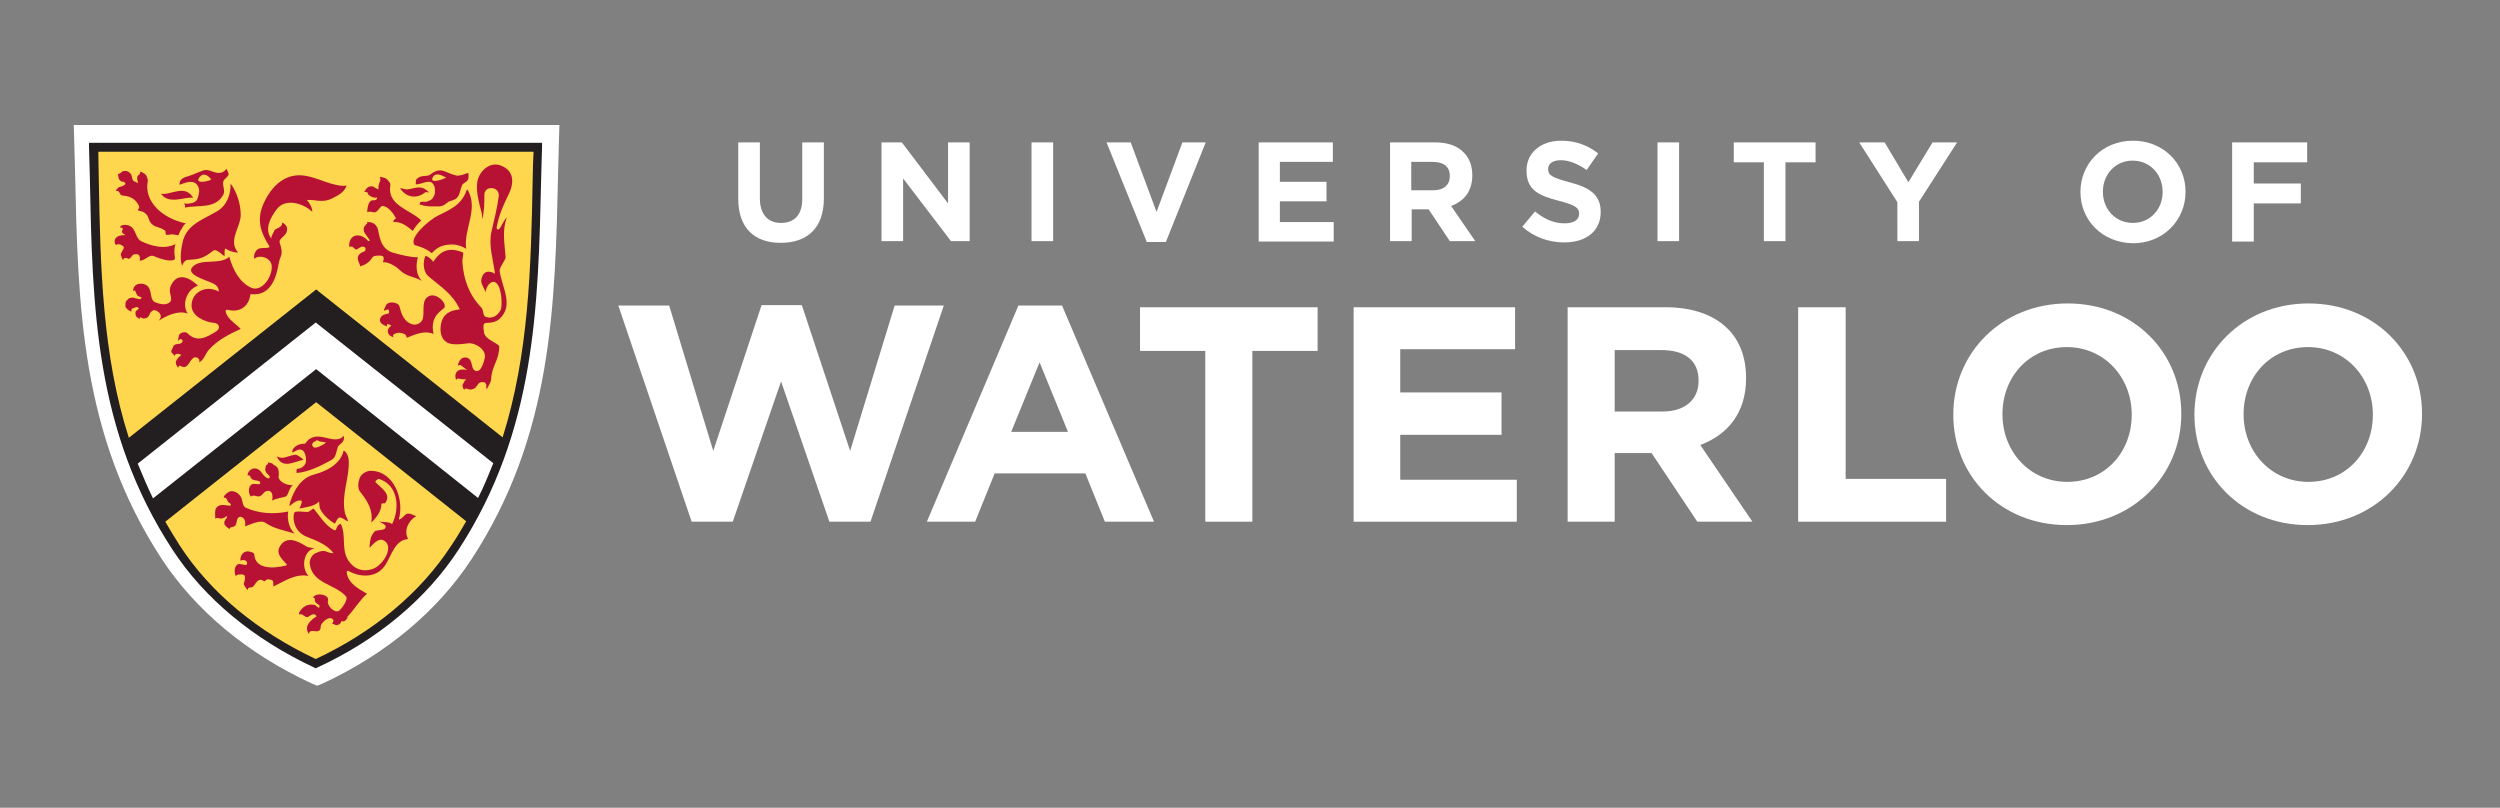 <?xml version="1.0" encoding="utf-8"?>
<!-- Generator: Adobe Illustrator 26.0.3, SVG Export Plug-In . SVG Version: 6.00 Build 0)  -->
<svg version="1.1" id="master_logo" xmlns="http://www.w3.org/2000/svg" xmlns:xlink="http://www.w3.org/1999/xlink" x="0px"
	 y="0px" viewBox="0 0 589.9 190.6" style="enable-background:new 0 0 589.9 190.6;" xml:space="preserve">
<rect x="0" y="0" width="589.9" height="190.6" fill="#808080" stroke="none"/>
<style type="text/css">
	.st0{fill:#FFFFFF;}
	.st1{fill:#FFD74F;}
	.st2{fill:#B71234;}
	.st3{fill:#231F20;}
	.st4{fill:none;}
</style>
<g>
	<g>
		<polygon class="st0" points="145.9,72.1 157.9,72.1 168.3,106.4 179.7,72 189.2,72 200.6,106.4 211.1,72.1 222.7,72.1 
			205.4,123.1 195.7,123.1 184.3,90 172.9,123.1 163.2,123.1 		"/>
		<path class="st0" d="M252,101.9l-6.7-16.4l-6.7,16.4H252z M240.3,72.1h10.3l21.7,51h-11.6l-4.6-11.4h-21.4l-4.6,11.4h-11.4
			L240.3,72.1z"/>
		<polygon class="st0" points="284.4,82.8 269,82.8 269,72.5 310.9,72.5 310.9,82.8 295.5,82.8 295.5,123.1 284.4,123.1 		"/>
		<polygon class="st0" points="319.4,72.5 357.5,72.5 357.5,82.4 330.4,82.4 330.4,92.6 354.3,92.6 354.3,102.6 330.4,102.6 
			330.4,113.2 357.9,113.2 357.9,123.1 319.4,123.1 		"/>
		<path class="st0" d="M392.3,97.1c5.4,0,8.5-2.9,8.5-7.2v-0.1c0-4.8-3.3-7.2-8.8-7.2h-11v14.5H392.3z M369.9,72.5H393
			c6.4,0,11.4,1.8,14.7,5.1c2.8,2.8,4.3,6.8,4.3,11.5v0.2c0,8.2-4.4,13.3-10.8,15.7l12.3,18.1h-13l-10.8-16.2H381v16.2h-11.1V72.5z"
			/>
		<polygon class="st0" points="424.3,72.5 435.5,72.5 435.5,113 459.2,113 459.2,123.1 424.3,123.1 		"/>
		<path class="st0" d="M503,97.9v-0.1c0-8.7-6.4-15.9-15.3-15.9c-9,0-15.2,7.1-15.2,15.8v0.1c0,8.7,6.4,15.9,15.3,15.9
			C496.8,113.7,503,106.6,503,97.9 M460.9,97.9v-0.1c0-14.4,11.3-26.2,27-26.2c15.6,0,26.8,11.6,26.8,26v0.1
			c0,14.4-11.4,26.2-27,26.2C472.1,123.9,460.9,112.3,460.9,97.9"/>
		<path class="st0" d="M559.9,97.9v-0.1c0-8.7-6.4-15.9-15.3-15.9c-9,0-15.2,7.1-15.2,15.8v0.1c0,8.7,6.4,15.9,15.3,15.9
			C553.7,113.7,559.9,106.6,559.9,97.9 M517.8,97.9v-0.1c0-14.4,11.3-26.2,26.9-26.2c15.6,0,26.8,11.6,26.8,26v0.1
			c0,14.4-11.3,26.2-27,26.2C529,123.9,517.8,112.3,517.8,97.9"/>
		<g>
			<path class="st0" d="M174.2,46.9V33.6h5.1v13.2c0,3.8,1.9,5.8,5,5.8c3.1,0,5-1.9,5-5.6V33.6h5.1v13.2c0,7.1-4,10.5-10.2,10.5
				C178,57.3,174.2,53.8,174.2,46.9z"/>
			<path class="st0" d="M208.1,33.6h4.7l10.9,14.4V33.6h5.1v23.3h-4.4l-11.3-14.8v14.8h-5.1V33.6z"/>
			<path class="st0" d="M243.4,33.6h5.1v23.3h-5.1V33.6z"/>
			<path class="st0" d="M261.1,33.6h5.7l6.1,16.4l6.1-16.4h5.5l-9.4,23.5h-4.5L261.1,33.6z"/>
			<path class="st0" d="M296.9,33.6h17.6v4.6H302v4.7h11v4.6h-11v4.9h12.7v4.6h-17.7V33.6z"/>
			<path class="st0" d="M327.9,33.6h10.7c3,0,5.3,0.8,6.8,2.4c1.3,1.3,2,3.1,2,5.3v0.1c0,3.8-2,6.1-5,7.2l5.7,8.3h-6l-5-7.5h-4v7.5
				h-5.1V33.6z M338.2,44.9c2.5,0,3.9-1.3,3.9-3.3v-0.1c0-2.2-1.5-3.3-4-3.3h-5.1v6.7H338.2z"/>
			<path class="st0" d="M359.2,53.5l3-3.6c2.1,1.7,4.3,2.8,7,2.8c2.1,0,3.4-0.8,3.4-2.2v-0.1c0-1.3-0.8-2-4.7-3
				c-4.7-1.2-7.7-2.5-7.7-7.1v-0.1c0-4.2,3.4-7,8.2-7c3.4,0,6.3,1.1,8.7,3l-2.7,3.9c-2.1-1.4-4.1-2.3-6.1-2.3c-2,0-3,0.9-3,2v0.1
				c0,1.5,1,2,5,3.1c4.7,1.2,7.4,2.9,7.4,7V50c0,4.6-3.5,7.2-8.6,7.2C365.5,57.2,362,56,359.2,53.5z"/>
			<path class="st0" d="M391.1,33.6h5.1v23.3h-5.1V33.6z"/>
			<path class="st0" d="M416.2,38.3h-7.1v-4.7h19.3v4.7h-7.1v18.6h-5.1V38.3z"/>
			<path class="st0" d="M447.7,47.7l-9-14.1h6l5.6,9.4l5.7-9.4h5.8l-9,14v9.3h-5.1V47.7z"/>
			<path class="st0" d="M490.9,45.3L490.9,45.3c0-6.7,5.2-12.1,12.4-12.1s12.4,5.4,12.4,12v0.1c0,6.6-5.2,12.1-12.4,12.1
				C496,57.3,490.9,51.9,490.9,45.3z M510.3,45.3L510.3,45.3c0-4.1-2.9-7.4-7.1-7.4c-4.1,0-7,3.3-7,7.3v0.1c0,4,2.9,7.3,7.1,7.3
				C507.4,52.6,510.3,49.3,510.3,45.3z"/>
			<path class="st0" d="M526.7,33.6h17.7v4.7h-12.6v5h11.1v4.7h-11.1v9h-5.1V33.6z"/>
		</g>
	</g>
	<g>
		<g>
			<path class="st0" d="M74.8,161.8l-1.4-0.6c-15.1-7-27.3-17.2-35.3-29.4C19,102.5,18.4,72.1,17.7,40.1c-0.1-2.4-0.1-4.9-0.2-7.3
				l-0.1-3.3h114.6l-0.1,3.3c-0.1,2.5-0.1,4.9-0.2,7.4c-0.7,32.1-1.3,62.4-20.4,91.7c-8,12.2-20.1,22.4-35.2,29.4L74.8,161.8z"/>
		</g>
		<path class="st1" d="M74.6,68.9l-44.9,35.4c-7.2-22.4-7-45.7-7.6-69.5h104.8c-0.6,23.9-0.3,47.1-7.6,69.5L74.6,68.9z"/>
		<path class="st1" d="M110.9,123.4c-1.1,2-2.3,3.9-3.6,5.9c-8,12.3-19.8,21.3-32.9,27.4c-13.1-6.1-25-15.1-33-27.4
			c-1.2-1.9-3.5-5.7-3.5-5.7l36.5-29.2L110.9,123.4z"/>
		<path class="st2" d="M43.8,52.7c-5.3-1.1-10-5.1-8.9-10.1c0,0-0.2-1.3-0.7-1.5c0,0-0.1-0.2-0.2-0.2c-0.2-0.1-0.4-0.1-0.5-0.3
			c-0.1,0-0.3-0.1-0.3-0.2c-0.1,0.2-0.1,0.4-0.2,0.6c0,0.1-0.1,0.2-0.2,0.2c-0.1,0-0.1,0.1-0.2,0.2c-0.4,0.4-0.2,1-0.1,1.5
			c0,0.1,0.1,0.3-0.1,0.3c-0.2,0,0,0-0.2-0.2c0,0-0.1-0.1-0.2-0.1c-0.1,0-0.4-0.1-0.5-0.2c-0.1-0.1,0-0.1-0.1-0.2
			c-0.2-0.2-0.2-0.5-0.3-0.8c0-0.1-0.1-0.4-0.1-0.4c0-0.3-0.9-0.9-0.5-0.6c0.1,0.1,0-0.1-0.5-0.3c-0.3-0.1-0.6-0.1-1,0
			c-0.1,0-0.1,0.1-0.2,0.1c-0.3,0.3-0.7,0.6-1.1,0.6c0.1,0,0.1,0,0.1,0.1c0.2,0.3,0.1,0.6,0.2,0.9c0.1,0.3,0.3,0.5,0.6,0.7
			c0.2,0.2,0.7-0.1,0.8,0.3c0,0,0.4,0.1,0,0.5c-0.7,0.7-1.5,0.1-2.1,1.5c0.9-0.4,1,1,1.4,1c1.7,0.2,3,0.5,4,2.3
			c0.6,1.1-1,1.1,0.4,1.4c0.7,0.1,1.2,0.5,1.6,1c0.4,0.5,0.4,1.3,0.9,1.8c0.3,0.4,0.4,0.4,0.8,0.7c0.2,0.1,0.7,0.3,0.9,0.3
			c0.2,0.1,0.3,0.2,0.5,0.2c0.2,0.1,0.4,0.1,0.6,0.3c0.1,0.1,0.5,0.2,0.6,0.4c0.1,0.3,0,0.6,0.2,0.9c0,0.1,0.3,0,0.4,0
			c0.1,0,0.3,0,0.3,0c0.3-0.1,0.4-0.1,0.7-0.1c0.4,0,0.3,0.1,0.9,0.1c0.1,0,0.2,0.1,0.3,0.1c0.1,0,0.3,0.1,0.3,0
			c0.2-0.5,0.4-1,0.7-1.4c0.3-0.5,0.3-0.5,0.6-1C43.4,53.1,43.9,52.7,43.8,52.7"/>
		<path class="st2" d="M30.6,53.3c1.6,0.8,1.3,2.9,2.7,3.6c2.5,1.2,5.5,2,8.1,0.7c-0.6,1.8,0.1,3.4-0.2,3.6c-0.8,0.7-3.4-0.1-5-0.8
			c-1.1-0.4-2,1.2-3.3,1.1c0.1-0.1,0.2-0.6,0.1-0.8c-0.2-0.6-0.3-0.8-1.3-0.7c-0.6,0.1-0.4,0.6-1.3,1.1c-0.4-0.2-1.2-0.5-1.3,0.2
			c-0.1,0.3-0.7-1.2-0.6-1.4c0.6-1.1,0.8-1.4,0.7-1.6c-0.1-0.4-1.4-0.9-1.6-0.6c-0.4,0.7-1.7-2.4,2-2.2c-1-0.6-0.9-0.8-0.6-1.5
			c0-0.1-0.3-0.5-0.6-0.2c-0.1-0.3,0.1-0.6,0.3-0.6C29.4,53,30,53,30.6,53.3"/>
		<path class="st2" d="M38,45.7c2.2,0.5,5.6-2.4,7.6,1C44.1,46.2,39.8,48.5,38,45.7"/>
		<path class="st2" d="M56.8,50.7c0,2.9-3.1,6.1-0.6,8.9c-1,0-2.2-0.4-2.9-0.9c-0.4-0.3-0.3,1.4-0.3,1.7c0,0.3-1.9-1.8-2.6-1.3
			c-2,1.5-2.9,2.1-5.9,2.2c-0.8,0-1.3,0.7-1.5,1.4c-0.7-1.4-0.2-4.6,0.2-6c1.1-3.9,5-5,8.1-6.9c2.2-1.3,3.2-3.9,3.1-6.5
			C55.9,45.3,56.8,48.2,56.8,50.7"/>
		<path class="st2" d="M42.5,83.6c0.4,0.1,0.1,0.4-0.1,0.5c-0.3,0.2-0.5,0.5-0.7,0.8c-0.1,0.2-0.3,0.5-0.2,0.8
			c0,0.2,0.1,0.4,0.2,0.6c0,0.1,0.2,0.2,0.2,0.3c0,0,0.2,0.2,0.2,0.2c-0.1-0.3,0.3-0.6,0.4-0.5c1.9,1.1,2-1.1,3.2-1.9
			c0.5-0.3,1.6,0.1,1.3,1.1c1.2-0.6,1.5-2.2,2.4-3.1c2-2.2,4.8-3.6,7.4-4.8c-1-1-2.4-1.9-3.1-3c-0.4-0.6-0.8-1.7,0-1.5
			c3.2,0.8,5.1-1.1,5.4-3.7c4.8,0.6,6.1-3.9,6.7-7.4c0.3-1.7,1.2-1.8,0.2-4.7c-0.4-1.2,2.1-1.6,1.7-3.6c-0.1-0.6-0.8-1.1-1.2-1.2
			c0.4,1.1-1.5,1.4-1.7,1.8c-0.3,0.7-0.8,1.3-0.8,2c-1.6-2.2-0.3-4.8,1.2-6.8c2.1-3,6.6-1.4,8.5,0.5c0-1-0.7-2.2-1.3-2.8
			c1.8-0.2,3.7,0.8,6-0.4c1.4-0.7,2.8-1.4,3.4-3c-2.9,0.4-6.9-1.9-9.6-2.3c-4.9-0.9-8.2,2.5-10,6.5c-1.8,4-0.6,7,1.3,10
			c0.5,0.8-1.7,0.3-2.5,0.7c-0.8,0.4-1.2,1.5-1,2.4c1.1-1.1,3.8-0.4,4.1,1.5c0.3,2.6-2.3,6.4-4.8,5.3c-2.7-1.2-4.3-4.1-5.2-7.3
			c-2.3,2-6.6,0.3-8.6,2.3c-1.9,1.9,3,3.1,4.8,4c0.7,0.3,1.4,1,1.3,1.9c-3-1.7-6.5,0.2-6.4,3.4c0.1,2.4,3,3.8,5.4,4
			c1,0.1,1.6,1.2,0.4,2c-2.1,1.3-4.5,2.8-6.8,0.4c-0.4-0.4-1.8-0.2-2,0.6c-0.1,0.4-0.2,0.9-0.1,1.3c0.1-0.2,0.3-0.5,0.5-0.5
			c0.2,0,0.5,0.3,0.5,0.4c-0.2,1.2-1.8,0.4-2.2,1.3c0,0,0,0,0,0.1c0,0.1-0.1,0.1-0.1,0.2c-0.3,0.6-0.7,1,0,1.5
			c0-0.1,0.4,0.5,0.4,0.6c0-0.6,0.6-0.6,0.6-0.6l0.3,0L42.5,83.6z"/>
		<path class="st2" d="M32.5,72.5c-0.3-0.1-0.6,0-0.9,0.2c-0.2,0.1-0.4,0-0.5,0.2c-0.1,0.1-0.1,0.2-0.1,0.4c0,0.1,0.1,0.2,0.1,0.2
			c-0.4,0-0.8-0.3-1.1-0.6c-0.1-0.1-0.2-0.2-0.3-0.3c-0.1-0.1-0.1-0.2-0.1-0.3c0-0.1,0-0.2,0-0.3c0-0.3,0-0.6,0.1-0.8
			c0.1-0.1,0.1-0.2,0.2-0.3c0.1-0.1,0.1-0.1,0.2-0.2c0.2-0.2,0.4-0.4,0.7-0.4c0.4-0.1,0.8-0.1,1.2,0.1c0.3,0.1,0.7,0.1,1,0.2
			c0.2,0,0.5-0.4,0.3-0.5c-1-0.2-1-0.5-1.4-1.5c-0.2-0.2-0.4,0-0.5,0.1c0-2,2.3-2.1,3.3-1.3c1.4,1.2,0.4,3.4,2.1,4
			c0.9,0.3,1.9,0.6,2.8,0.2c1.7-0.7,0-2.4,0.6-3.9c1.1-2.9,3.6-3.1,6.5-0.3c-2.6,0.9-3.9,4.4-2.4,6.6c-2.3-0.9-5.2,0.6-6.9,1.7
			c1.5-1.5-0.6-2.7-1.2-2.5l-0.6,0.4c-0.3,0.4-0.3,0.8-0.7,1.2c-0.2,0.2-0.3,0.2-0.6,0.3c-0.4,0.1-0.6,0.1-1-0.2
			c-0.1,0-0.3,0-0.3,0.1c-0.2,0.2,0,0.3,0,0.4c0,0-0.3-0.2-0.3-0.3c-0.2-0.2-0.5-0.3-0.6-0.5c-0.1-0.2-0.2-0.8-0.1-1.1
			c0.2-0.3,0.5-0.4,0.7-0.6C32.8,72.8,32.6,72.5,32.5,72.5"/>
		<path class="st2" d="M88.9,46.6c0.2,0.1,0,0.5-0.3,0.6c-0.3,0.1-0.7,0-0.9,0.1c-1.1,0.4-1.1,3.1-1,2.8c0.2-0.3,1-0.1,1.5,0
			c0.9,0.2,1.5-1.6,2.1-1.5c1.3,0.1,2.6,1.8,3.1,2.9c0.1,0.2-0.6,0.2-0.6,0.9c1.8-0.2,3.3,1,4.6,2.1c0.6-1.1,1.3-1.8,2-2.5
			c-2.7-2.6-8.1-3.5-7.3-8.3c0.1-0.6-0.6-1.2-0.9-1.5c-0.4-0.3-1.2-0.4-1.6-0.5c0.5,1.1-0.4,1.2-0.3,2.9c0,0.1-0.2,0-0.2,0
			c-0.3-0.1-0.6-0.3-0.9-0.5c-0.3-0.2-0.5-0.1-0.9-0.1c-0.2,0-0.4,0.1-0.5,0.2c-0.3,0.2-0.4,0.4-0.6,0.7c0,0-0.1,0.1-0.1,0.1
			C86.1,45,86,45.2,86,45.3c0.1,0,0.6,0,0.7,0.1c0.1,0.2,0.1,0.4,0.3,0.6c0.2,0.2,0.3,0.2,0.6,0.4c0.4,0.2,0.8,0.3,1.3,0.2"/>
		<path class="st2" d="M96,44.7c1.7-0.1,3.4-1.4,5.3,0.8c-0.3-0.2-0.8-0.2-1-0.1c-2.1,1.7-4.6,1.1-5.9-1
			C94.9,44.4,95.5,44.7,96,44.7"/>
		<path class="st2" d="M103.3,50.9c2.8-1.4,5.6-2.5,6.8-6c0.2-0.7,0.7,1,0.8,1.1c1.5,4.2-1.5,8.4-0.9,12.7c-1-0.6-2.1-1-3.2-1
			c-3.8-0.1-4.7,2.2-5,2c-1.1-1.1-4.1-2-3.9-1.8C96.2,56.2,101.4,51.8,103.3,50.9"/>
		<path class="st2" d="M95.7,79c0.4,0.6-0.1-0.3,0.3,0.7c2-0.8,4.1-1.8,6.3-0.9c-1-4.5,2.3-5.6,2.6-6.3c0.4-1.1-1.8-3.3-3.5-2.7
			c-2.1,0.8-1.2,3.5-1.6,5.3c-0.2,1-1.5,1.8-2.6,1.4c-1.8-0.6-2.5-2.3-2.9-4.1c-0.3-1.2-2.7-1.4-3.2-0.4c-1.5,2.9,0.9-0.3,0.7,1.8
			c0,0.4-1.7,0.1-2.1,1.4c-0.3,0.9,0.6,1.5,1.6,1.8c0.2,0.1-0.2-0.4,0.1-0.5c0.2-0.1,1,0.3,0.9,0.4c-1,0.6-1.3,2,0.5,2.7
			c0,0-0.1-0.5,0-0.6C94.2,77.9,95.7,79,95.7,79"/>
		<path class="st2" d="M65.3,107.7c1.7,0.8,2.2-0.1,4.4-0.4c0.3-0.1,1.6,0.8,1.9,1.2C69.4,108.9,66.7,110.8,65.3,107.7"/>
		<path class="st2" d="M64.4,109.5c-0.1-0.1-0.2-0.2-0.4-0.2c-0.1-0.1-0.3-0.1-0.4-0.1c0,0-0.3-0.1-0.4-0.1c0,0.1,0.1,0.4,0,0.4
			c-0.2,0.2-0.2,0.1-0.4,0.3c-0.1,0.1-0.1,0.2-0.1,0.3c0,0.2-0.1,0.4-0.1,0.6c0,0.1,0,0.4,0.1,0.5c0,0.1,0.1,0.3,0.2,0.4
			c0,0,0.3,0.3,0.3,0.3c0.3,0.3,0.1,0.1,0.4,0.5c0.2,0.2-0.1,0.5-0.3,0.5c-1.3-0.4-1.5-1.9-2.7-2.3c-0.9-0.3-2.1,0.3-2.2,1.6
			c0.3-0.1,0.6,0,0.7,0.3c0.3,1.3,2.3,0.5,2.3,1.5c0,0.6-1.5-0.1-2,0.3c-0.8,0.5-0.9,2-0.2,2.9c0.7-0.7,1.6,0.3,2.3-0.2
			c0.5-0.3,0.7-0.8,1.1-1c1.5-0.7,1.9,0.7,1.6,2.1c0.8-0.4,2.7-0.8,3.1-0.9c0.8-0.2,0.8-2,1.8-2.7c-1.4,0-3-0.6-3.4-1.9
			c0-0.1,0.1-0.3,0.1-0.5c0-0.5,0-1-0.2-1.5c0-0.1-0.1-0.1-0.1-0.2c-0.1-0.1-0.1-0.2-0.2-0.2c-0.1-0.2-0.3-0.3-0.5-0.4
			C64.5,109.6,64.4,109.6,64.4,109.5"/>
		<path class="st2" d="M54.4,118.9c0.6,1.2-2.3-0.7-3.4,1c-0.4,0.6-0.2,1.8-0.2,2.5c0.7-0.6,1.3,0.6,2.6-0.6
			c0.1,0.1,0.3,0.2,0.1,0.4c-0.5,0.5-0.7,1.1-0.5,1.6c0.2,0.4,1.2,1.1,1.2,1c0.1-0.8,1.4,0,1.6-1.5c0.1-0.6,0.3-1.6,1.2-1.3
			c0.8,0.3,1,1.2,0.8,2.2c1.3-0.4,3.6-1.7,4.9-0.8c1.8,1.3,4.8,1.9,6.9,2.5c-1.4-1-1.9-3.5-1.6-5.2c-3.4,0.7-6.9,0.5-10-0.9
			c-0.8-0.4-0.7-1.4-1-2.2c-0.3-0.9-1.4-1.8-2.5-1.7c-0.6,0-1.9,1.2-1.6,1.3c-0.1,0-0.1,0.2-0.1,0.3c0.3-0.2,0.6,0,0.7,0.3
			c0.1,0.2,0.2,0.4,0.3,0.6C53.9,118.6,54.3,118.7,54.4,118.9"/>
		<path class="st2" d="M62.4,137.2c0.7-0.8,1.2-0.4,1.5-0.4c0.7,0,0.6,1,0.6,1.6c2.7-1.3,5.2-3.1,8.3-2.5c-1.8-1.9-1.2-6,1.4-6.5
			c0,0-1.7-0.3-1.8-0.4c-2.2-1.4-5-2.8-6.5,0.2c-0.7,1.5,0.6,2.7,1.7,3.9c0.2,0.2-0.1,0.4-0.4,0.4c-2.4,0.6-7,1-7.2-2.7
			c0-0.4-1-0.7-1.6-0.7c-1.8,0.1-1.8,2.4-1.6,2.2c0.4-0.3,1.6-0.2,1.5,0.7c-0.1,0.9-1.8-0.5-2.5,0.4c-0.6,0.7-0.5,1.9-0.1,2.7
			c-0.1-0.3,0.3-0.5,0.4-0.5c1.9-0.3,2,0.3,1.4,2.2c0,0.1,0.6,1.3,1,1.4c0,0,0-0.3,0-0.3c0.1-0.1,0.1-0.2,0.2-0.2
			c0.2-0.1,0.4-0.1,0.6-0.1c0.1,0,0.2-0.1,0.3-0.1c0.1-0.1,0.2-0.2,0.4-0.4c0.4-0.6,0.8-1.3,1.6-1.3C61.9,136.9,62.1,137,62.4,137.2
			"/>
		<path class="st2" d="M81.8,145.7c1.7-1.7,3-4,4.8-5.6c-2-1.2-4.5-2.4-4.8-5.1c0-0.2,0.3-0.4,0.4-0.3c2.8,1.6,6.6,1.7,8.6-1.2
			c1.6-2.3,2.3-6.1,5.5-6.3c-1.1-2,0.1-4.4,1.9-5.4c-0.6-0.2-1.3-0.7-2-0.6c-0.8,0.1-1.1,1.2-2.1,1.4c1.4-4.9-1.3-11.6-6.7-11.5
			c-1,0-2.3,0.8-2.6,1.9c-0.3,1-0.5,2.3,0.3,3.2c1.7,2.1,3,4.4,2.5,7.1c1.2-1.1,2.4-2.7,2.4-4.3c0-0.4,0.8-0.1,0.9-0.3
			c1.5-2.1-0.9-3.5-2.2-4.8c-0.4-0.4,0.5-0.9,0.7-0.9c4.6,1.4,5,7,3.1,10.7c-0.5-0.7-2.5-0.4-3.1-0.7c2.1,1.1,1.6,1.2,1.5,1.6
			c-0.2,0.6-2.1,0.4-2.5,0.8c-0.6,0.8-1.1,1.2-1.2,3.9c0.9-1,2.1-2.4,3.3-1.8c2.7,1.4-0.1,6-2.7,6.8c-2.2,0.7-4.2,0-5.5-1.9
			c-1.9-2.7-0.5-6.1-1.9-8.8c-1.2,0.3-0.9,1.8-1.5,1.5c-2.1-1-3.3-3.2-4.9-5.1c-0.6,0.2-0.9,0.8-1.5,0.8c-0.9,0-2.6-0.3-3,0.1
			c-0.4,0.5-0.7,4.4,3,5.8c2.5,1,4.6,1.8,6.2,3.8c-1.1,0.1-1.4-0.4-2.3-0.5c-0.9,0-1.4,0.3-2.1,0.6c-0.6,0.3-1.4,1.5-1.2,2.5
			c0.6,4.7,6.1,4.7,8.6,7.7c0.4,0.5-0.7,2.5-1.7,3.3c-0.9,0.7-3-1.1-2.6-2.5c0.3-1.2-2.6-2-3.6-0.6c0.4,0,0.5,0.2,0.5,0.4
			c-0.2,1.1,1.2,1.1,1.1,1.7c-0.1,0.8-0.7-0.3-1.3-0.4c-1.2-0.2-2.3,0.2-3,1.1c-0.2,0.3-0.7,0.7-0.5,1.2c0.9-0.4,1.4,1,2.2,0.5
			c0.5-0.3,0.9-0.7,1.5-0.5c0.2,0.1,0.5,0.4,0.3,0.5c-1.6,1-2.9,2.5-1.7,4.1c0-0.4,0.3-0.7,0.6-0.7c0.5-0.1,1.1,0.2,1.6,0
			c0.8-0.3,0.4-1,0.7-1.5c0.4-0.8,2-2.2,2.8-1.2c0.2,0.2,0,0.9-0.4,0.9c0.5,0,0.9,0.5,1.3,0.4c0.1,0,0.2,0,0.3-0.1
			c0.1,0,0.2-0.1,0.3-0.1c0.2-0.2,0.4-0.4,0.4-0.7c0.3,0,0.8,0.1,1-0.2c0.2-0.3,0.5-0.5,0.7-0.7"/>
		<path class="st2" d="M74,112c3-0.8,6.3-2.4,7.1-5.7c0.9,0.5,1.2,1.8,1.2,2.6c0.1,4.2-1.8,7.8-0.9,12.2c0.1,0.5,1,2,0.6,1.9
			c-0.5-0.2-1.6-1.2-2.1-0.8c-0.7,0.6-0.7,1.5-1,1.3c-1.3-0.8-2.7-2-3.4-3.5c-0.2-0.6-0.1-1.8-0.3-1.6c-1,1.1-3.1,1.3-4.6,1.6
			c0.3-0.3,0.7-1.6,0.6-1.8c-1.2-0.6-2.9,1.4-2.9,1.2c0.1-0.7,0.1-0.9,0.2-1C69.4,115.5,71.1,112.8,74,112"/>
		<path class="st2" d="M51.7,40.8c0.8,0,1.4-0.5,1.8-1c0,0.4,0.6,1.1,0.4,1.5c-0.3,0.6-1,0.9-1.2,1.5c-0.3,1.1,0.6,2.2-0.1,3.3
			c-1.9,3.3-6.1,2.2-9,2.9c0.2-0.4,0-0.9-0.3-1c1.3,0.2,3-0.1,3.3-1.1c0.4-1.2,0.6-2.1,0.1-3c-0.9-1.6-2.8-0.9-4.3-0.3
			c-0.2-1,0.7-1.6,1.3-1.8c1.5-0.4,2.9-1.1,4.3-1.6C49.3,39.8,50.5,40.9,51.7,40.8 M49.6,42.5c0.1-0.1,0.2-0.1,0.2-0.2
			c-1.1-1.5-2.4-1.4-3,0C46.5,43.2,48.6,42.9,49.6,42.5"/>
		<path class="st2" d="M107.3,47c-0.4,0.4-1.1,0.3-1.6,0.7c-0.3,0.2-0.5,0.4-0.8,0.6c-0.1,0.1-0.6,0.3-0.7,0.3
			c-0.4,0.1-0.3,0.1-0.7,0.1c-0.2,0-0.3,0-0.6,0c-0.2,0-0.9,0-1.2,0c-0.5,0-0.6,0-1.2-0.1c-0.3,0-0.6-0.1-0.9-0.2
			c-0.2-0.1-0.4-0.1-0.6-0.1c0-0.2,0.1-0.5,0.2-0.6c0.2-0.2,0.3,0,0.6-0.1c0,0,0.5,0,0.5,0c0.1,0,0.2,0,0.2,0c0.1,0,0.3,0,0.4-0.1
			c0.2-0.1,0.3-0.1,0.5-0.2c0.1,0,0.1-0.1,0.2-0.1c0.1-0.1,0.3-0.2,0.4-0.3c0.3-0.4,0.5-0.8,0.6-1.2c0-0.4,0.1-0.7,0-1.1
			c0-0.1,0-0.1,0-0.2c0-0.3-0.2-0.6-0.3-0.8c-0.8-1.6-2.8,0-4.2-0.1c0-0.3,0-0.9,0.1-1.1c1-1.3,2.5-0.6,3.3-1.2
			c2.6-2,3.3-0.5,6.1,0.2c0.8,0.2,2-0.3,2.8-0.6c0.2-0.1,0.2,1.2,0.1,1.4c-0.3,0.9-1.2,0.8-1.5,1.6c-0.5,1.1-0.5,2.8-1.8,3.3
			 M105.3,41.9C105.5,41.8,105.2,42,105.3,41.9c-1.2-0.6-2.7-1.4-3.3,0.2C101.7,43.3,104.3,42.4,105.3,41.9"/>
		<path class="st2" d="M77.8,103.5c1.2,0.3,2.6,0.3,3.3-0.7c0.4,1.7-1.1,1.9-1.4,2.7c-0.4,1.2-0.4,2.5-1.6,3.1
			c-2.4,1.3-5.3,2.8-8.1,3c0-0.3-0.2-0.9,0.2-1c1,0,1.7-0.8,1.9-1.3c0.3-0.8,0-2.7-0.8-3.1c-0.8-0.4-1.5,0.2-2.3,0.6
			c-0.3-0.8,1-2.2,3-2.1c-0.1,0,1-1.2,1-1.1C74.5,102.6,76,103.1,77.8,103.5 M74.2,105.6c0.5,0.2,1.9-0.6,2.4-0.9
			c0.1-0.1,0.2-0.2,0.3-0.3c0,0,0,0,0,0c-0.4-0.1-0.8-0.1-1.2-0.2c-0.3,0-0.5-0.2-0.8-0.3c-0.1,0-0.1,0-0.2,0
			c-0.1,0-0.2,0.1-0.2,0.2c-0.1,0.1-0.3,0.1-0.5,0.2c-0.1,0.1-0.2,0.2-0.3,0.4c-0.1,0.2,0,0.5,0.1,0.6
			C73.9,105.5,74.1,105.6,74.2,105.6"/>
		<path class="st2" d="M114.9,91.9c0-0.4,1-1.6,1-2.5c0.1-3,1.9-4.4,1.9-7.6c0-0.8-3.4-1.6-3.6-3.4c-0.1-0.9-0.4-2.2,0.5-2.2
			c1.1,0,2.3-0.2,3.1-0.9c3.6-3.2,0.6-7.5,0.1-11.4c-0.1-0.8,1.5-2.7,1.4-3.2c-0.2-3.3-0.9-6.2,0.3-9.4c-0.9,0.8-1.2,2.2-1.9,2.8
			c-0.4,0.3-0.6-0.4-0.5-0.5c0.5-2.8,1.6-5.3,2.9-7.9c1.5-3.2,0.8-5.7-2.1-6.7c-2.6-0.9-5.1,1.6-5.4,4.1c-0.3,2.3,0.5,5,1,6.9
			c0.2,0.6,0.1,1.2,0.2,1.7c0.5-1.9,0.5-3.9,0.5-5.9c0-0.5,0.4-1.1,0.9-1.3c1.7-0.5,2.6,0.7,2.5,1.7c-0.4,3-1,5.3-1.7,8.3
			c-0.8,3.4,0.4,6.8,0.8,10.1c-1.3-0.8-2.7-0.8-3.2,1.2c-0.3,1.1,0.7,2.2,1,3.2c0-1.3,1.3-3.1,2.4-2.3c1.5,1,1.5,5.6,1.2,6.3
			c-0.7,1.4-1.9,2.3-3.5,1.8c-0.9-0.3-0.5-1.6-1.1-2.2c-2.9-3-4.2-6.6-4.5-10.8c0-0.6,0.3-2.2,0.2-2.2c-3.8-1.6-5.6,0-7.1,2.2
			c-0.3-0.7-1.7-1.6-1.8-1.4c-0.7,1.3-0.5,3.8,0.6,4.7c2.9,2.5,5.8,4.2,7.5,7.9c-1.8,0.2-3.5,0.7-4.2,2.6c-0.7,1.9-0.5,4.6,1.6,5.4
			c1.7,0.6,4.5-0.1,5.1,0c1.8,0.2,3.7,1.7,3.4,3.4c0,0.1-0.8,4-2.4,3c-0.9-0.5-0.4-2.6-1.8-3c-1.9-0.5-2.3,2.2-2.1,1.9
			c0.6-0.6,1,0.4,2.2,1c-3.9-0.8-2.7,2.7-2.6,2.3c0.2-0.6,0.9,0,2.3-0.1c0.1,0-0.3,0.3-0.3,0.3c-0.2,0.4-0.3,0.5-0.5,0.9
			c-0.1,0.2-0.1,0.4,0,0.6c0,0.2,0.1,0.4,0.2,0.5c0,0,0.1,0.1,0.1,0.1c0,0,0.1,0.1,0.1,0.1c0.1,0-0.1-0.3,0.2-0.3c0.1,0,0.2,0,0.3,0
			c0.1,0,0.2,0.1,0.3,0.1c0.1,0,0.2,0,0.3,0.1c0.3,0,0.4,0,0.6,0c0.2-0.1,0.4-0.1,0.6-0.2c-0.2,0.2,0.3-0.3,0.3-0.2
			c0.2-0.5,0.4-0.4,0.4-0.5c0.4-0.8,0.8-0.9,1.7-0.8c0.1,0,0.3,0.2,0.3,0.3c0.1,0.1,0.3,0.6,0.2,0.4
			C114.6,91.3,114.8,91.6,114.9,91.9"/>
		<path class="st2" d="M86.7,55.9c-0.2-0.2-0.3-0.5-0.5-0.7c0-0.1-0.1-0.1-0.1-0.2c-0.1-0.1-0.1-0.2-0.2-0.3
			c-0.2-0.6-0.1-1.2,0.4-1.6c0,0,0,0,0-0.1c0,0,0.1-0.1,0.1-0.1c0,0,0.1,0,0.1-0.1c0,0,0,0,0.1,0c0.1-0.1,0.1-0.4-0.1-0.4
			c0.2,0,0.3,0,0.5,0c0.1,0,0.1,0,0.2,0c0.6,0.1,1.4,0.4,1.6,1l0.2,0.2c0.6,1.5,0.4,5.2,4,6.1c1.9,0.5,3.7,1,5.6,1
			c-0.5,1.9-0.5,4.2,1,5.6c-2.1-1.2-3.6-0.9-5.4-2.7c-0.8-0.8-2.8-1.9-3.7-1.7c-0.4,0.1,0.5-1.2-0.3-1.5c-0.6-0.2-2.1-0.1-2.3,0.3
			c-1.2,1.9-2.5,1.9-3,2.2c0.5-0.4-2-2.5,1.1-3.6c0.3-0.1,0.4-0.8,0-1c-0.6-0.3-1.1,0.1-1.7,0.5c-0.7,0.4-0.9-1.1-1.9-0.5
			c-0.2-3.2,2.7-3.5,4.4-1.5c0.1,0.2,0.6,0,0.4-0.2L86.7,55.9z"/>
		<path class="st3" d="M21,33.7l0,1c0.1,2.4,0.1,4.7,0.2,7.1c0.6,30.8,1.2,59.9,19.5,87.9c7.5,11.5,19.1,21.1,33.4,27.8l0.4,0.2
			l0.4-0.2c14.3-6.6,25.8-16.3,33.3-27.8c18.2-28,18.8-57.1,19.5-87.9c0.1-2.4,0.1-4.8,0.2-7.1l0-1H21z M32.5,109.4l42-33.3
			l41.9,33.2c-1.1,2.7-2.2,5.5-3.6,8.2L74.6,87.1l-38.5,30.5C34.8,114.9,33.6,112.1,32.5,109.4z M106.5,128.7
			c-7.2,11.1-18.3,20.4-32,26.8c-13.8-6.5-24.9-15.7-32.1-26.8c-1.2-1.9-2.3-3.7-3.4-5.6l35.6-28.2L110,123
			C108.9,124.9,107.8,126.8,106.5,128.7z M125.7,41.9c-0.4,21.2-0.9,41.6-7.1,61.3l-44-34.9l-44.2,35c-6.3-19.7-6.7-40.2-7.1-61.4
			c0-2-0.1-4-0.1-6.1h102.7C125.8,37.8,125.7,39.9,125.7,41.9z"/>
	</g>
</g>
<g>
	<rect x="43" y="-4.5" class="st4" width="504" height="199.7"/>
</g>
</svg>

